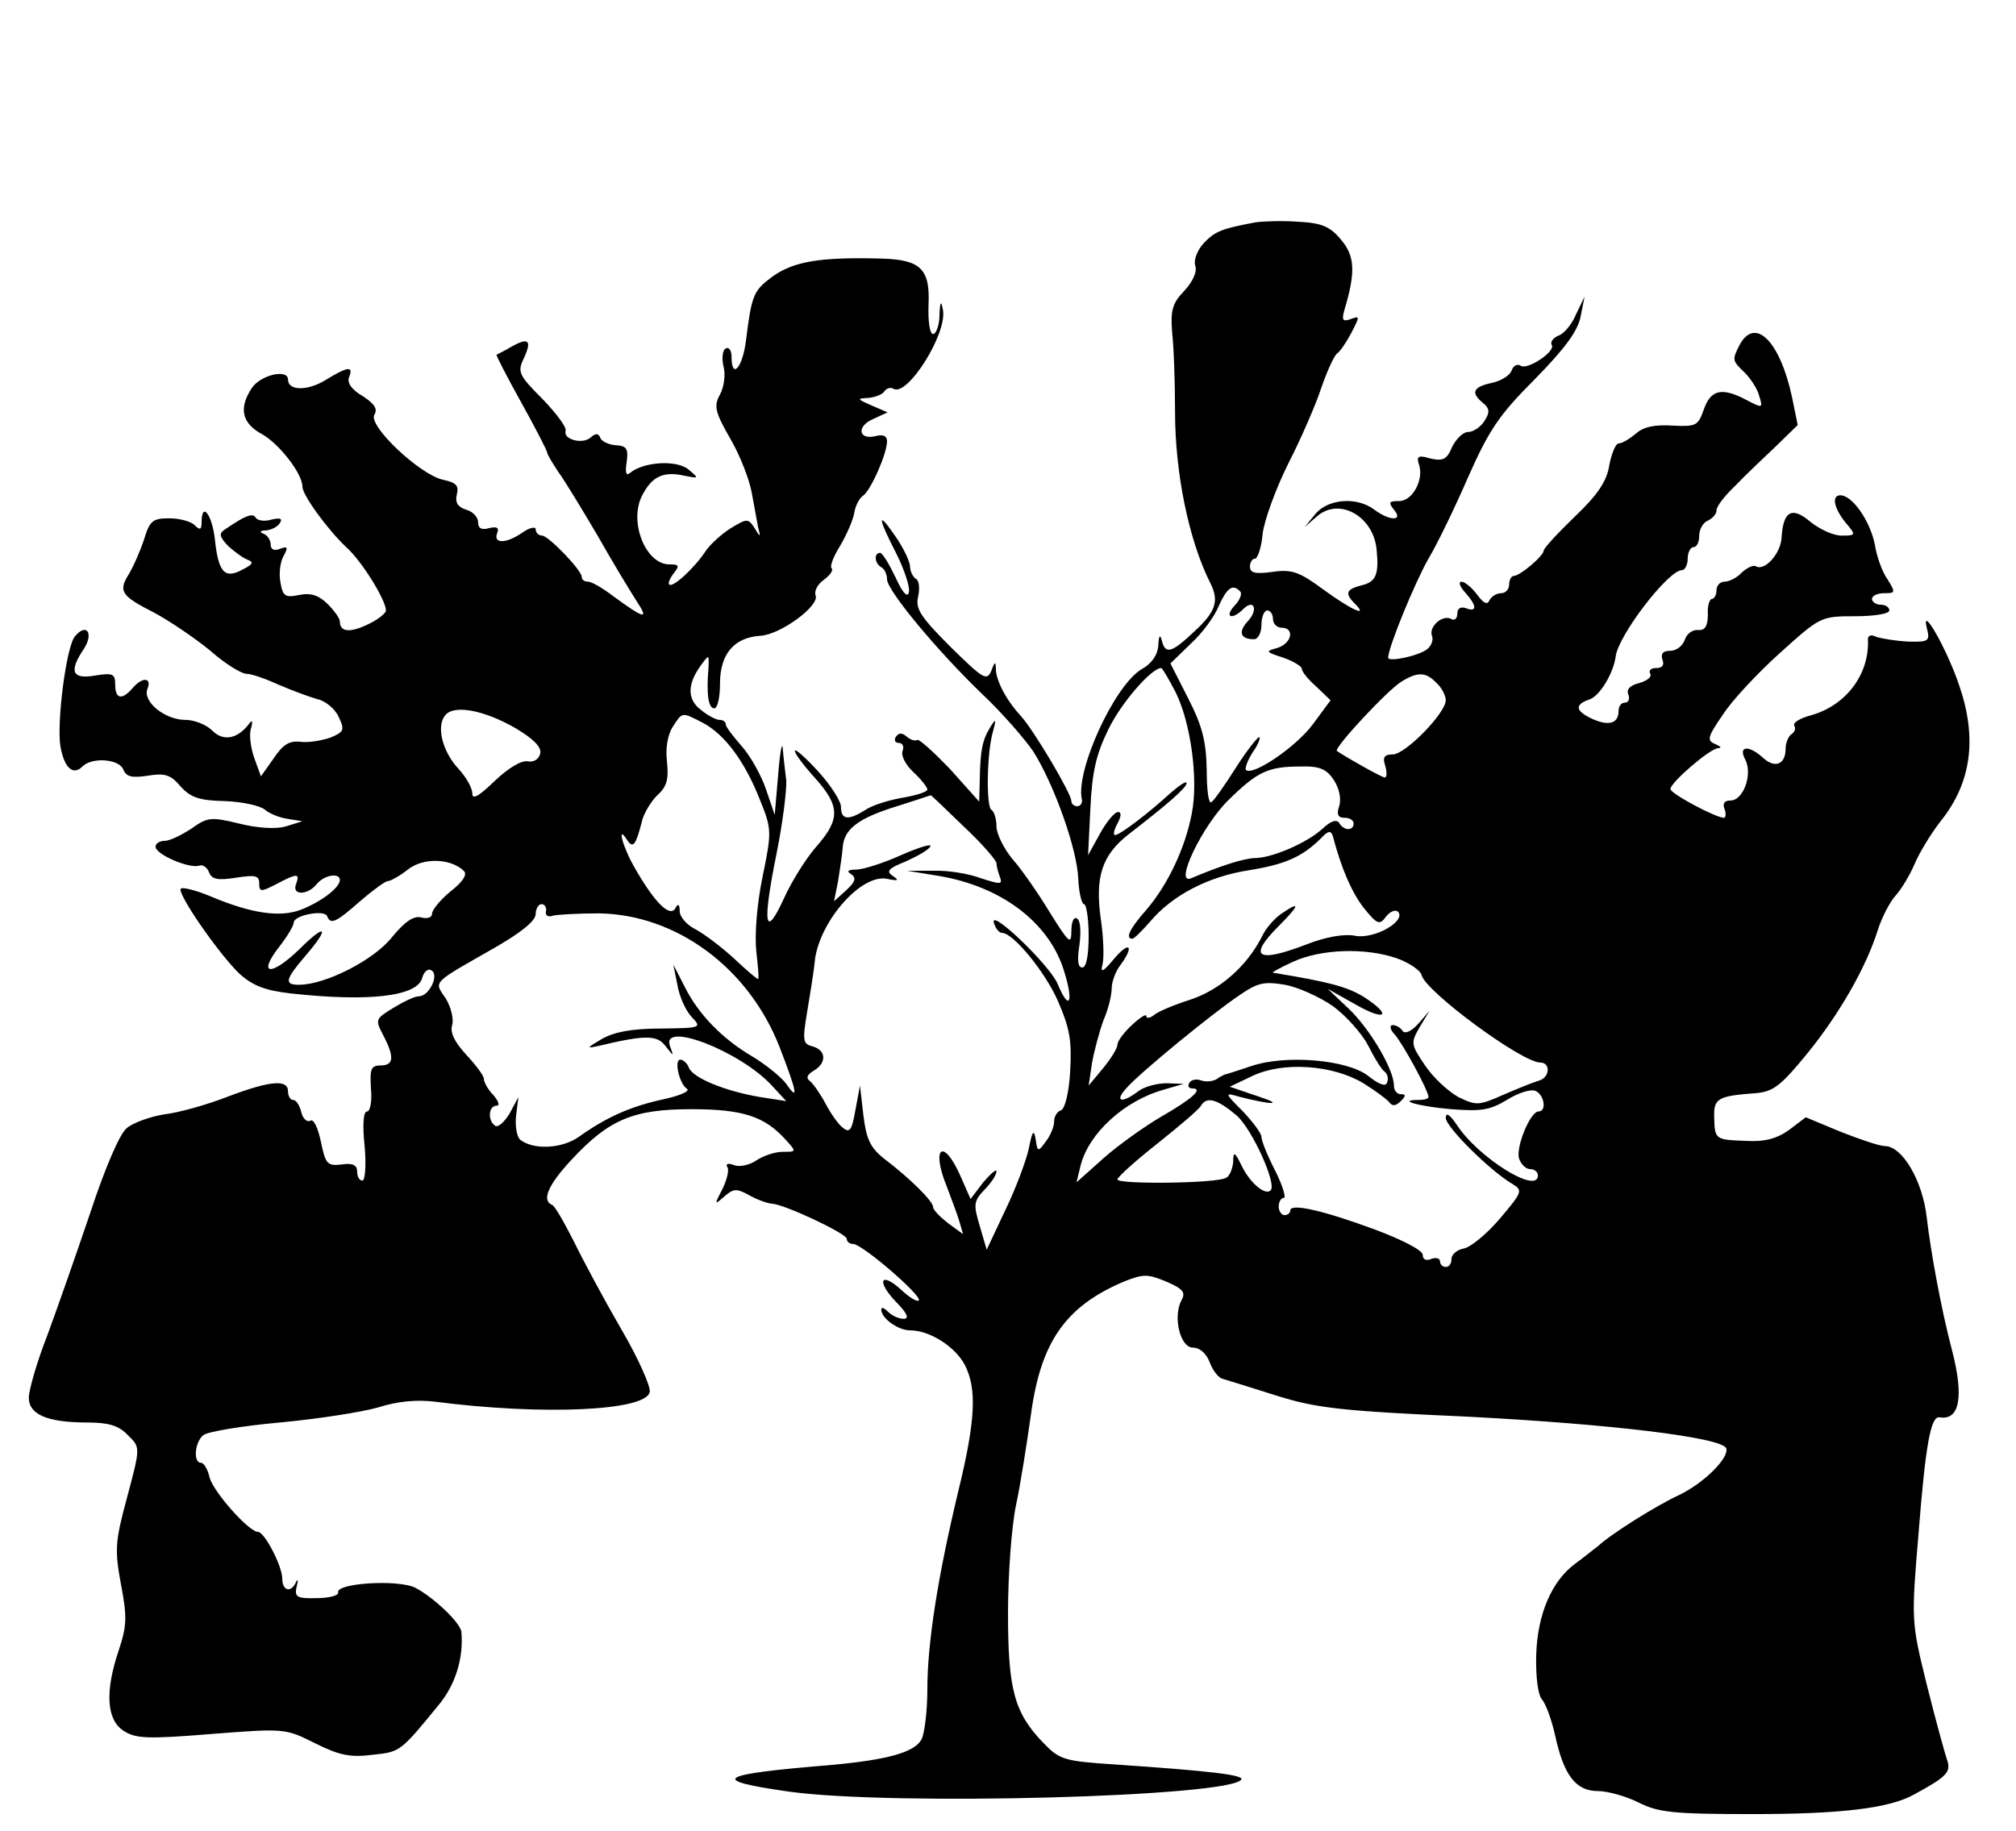 <?xml version="1.0" standalone="no"?>
<!DOCTYPE svg PUBLIC "-//W3C//DTD SVG 20010904//EN"
 "http://www.w3.org/TR/2001/REC-SVG-20010904/DTD/svg10.dtd">
<svg version="1.0" xmlns="http://www.w3.org/2000/svg"
 width="350pt" height="318pt" viewBox="0 0 350 318"
 preserveAspectRatio="xMidYMid meet">
<g transform="translate(0,318) scale(0.1,-0.1)"
fill="#000000" stroke="none">
<path d="M2180 2794 c-58 -11 -70 -15 -90 -36 -11 -12 -18 -29 -15 -39 4 -10
-4 -28 -19 -44 -21 -22 -24 -34 -21 -73 3 -26 5 -87 5 -137 0 -107 24 -223 61
-297 16 -31 10 -50 -27 -84 -40 -38 -51 -41 -57 -16 -3 11 -5 9 -6 -8 -1 -17
-11 -32 -29 -42 -47 -28 -114 -174 -104 -225 2 -7 -2 -13 -8 -13 -5 0 -10 4
-10 9 0 13 -64 121 -87 147 -26 28 -43 61 -44 81 0 15 -2 15 -8 -2 -8 -18 -14
-14 -71 42 -52 52 -61 66 -56 87 3 14 2 28 -4 31 -5 3 -10 13 -10 21 0 8 -11
32 -25 52 -32 47 -32 35 1 -29 14 -28 24 -58 22 -67 -2 -11 -11 -2 -23 25 -11
23 -23 43 -27 43 -11 0 -10 -18 2 -25 6 -3 10 -13 10 -21 0 -19 86 -123 165
-199 35 -33 74 -78 89 -100 36 -57 76 -169 78 -221 1 -24 6 -44 10 -44 4 0 8
-25 8 -55 0 -34 -4 -55 -11 -55 -8 0 -9 13 -5 39 3 23 2 42 -4 46 -6 4 -10 -6
-10 -22 0 -24 -4 -21 -37 32 -20 33 -49 75 -65 93 -15 18 -28 44 -28 57 0 13
-4 26 -9 29 -9 6 -8 99 3 136 6 22 5 23 -5 7 -14 -23 -17 -41 -18 -90 l-1 -39
-51 57 c-29 30 -54 53 -57 50 -3 -2 -11 0 -18 6 -8 7 -14 7 -19 -1 -3 -5 -1
-10 5 -10 7 0 10 -6 7 -14 -3 -8 5 -24 19 -37 13 -12 24 -26 24 -30 0 -4 -19
-10 -42 -14 -24 -4 -53 -13 -65 -21 -30 -19 -43 -18 -43 5 0 10 -18 38 -40 62
-22 24 -40 40 -40 35 0 -5 16 -26 35 -47 43 -48 44 -71 4 -117 -18 -20 -44
-61 -58 -92 -33 -72 -38 -47 -13 77 11 54 18 112 17 128 -2 17 -5 41 -6 55 -1
14 -5 -6 -8 -45 l-6 -70 -15 44 c-8 24 -27 58 -42 75 -15 17 -28 34 -28 38 0
5 -5 8 -11 8 -6 0 -21 8 -33 18 -23 18 -23 44 1 77 14 19 14 19 13 -5 -4 -46
0 -70 10 -70 6 0 10 20 10 43 0 51 24 80 70 83 35 2 103 52 96 70 -3 8 4 20
14 27 11 8 17 17 14 20 -4 3 3 21 15 40 11 19 22 44 24 56 2 13 9 26 15 30 13
8 42 73 42 95 0 9 -7 12 -19 9 -30 -8 -35 16 -6 29 l26 12 -28 12 c-25 11 -26
12 -6 13 12 1 25 6 28 11 4 6 11 8 16 5 24 -15 94 96 86 137 -3 17 -5 15 -6
-9 0 -18 -6 -33 -11 -33 -6 0 -9 22 -8 51 3 62 -14 78 -81 80 -108 3 -154 -5
-191 -32 -32 -24 -35 -31 -45 -111 -6 -47 -25 -68 -25 -27 0 11 -5 17 -10 14
-6 -3 -7 -18 -4 -31 4 -14 1 -36 -6 -49 -11 -20 -9 -30 18 -77 17 -29 33 -71
37 -93 4 -22 9 -49 11 -60 5 -18 4 -19 -6 -2 -11 17 -13 17 -41 0 -16 -10 -36
-28 -44 -40 -19 -29 -57 -64 -63 -58 -3 2 1 11 8 20 10 13 9 15 -8 15 -41 0
-71 74 -47 120 17 33 37 42 73 34 26 -5 26 -5 7 11 -21 17 -78 13 -101 -6 -7
-6 -9 0 -6 19 3 23 0 28 -20 29 -12 1 -24 7 -26 13 -3 8 -8 8 -17 0 -14 -12
-48 -3 -43 12 2 6 -16 30 -40 55 -41 41 -44 47 -33 70 15 32 9 38 -21 21 -12
-7 -24 -13 -26 -14 -1 -1 18 -38 43 -83 25 -45 45 -84 45 -87 0 -3 9 -18 19
-33 11 -15 42 -66 69 -112 26 -46 57 -97 68 -114 21 -32 13 -30 -43 11 -17 13
-36 24 -42 24 -6 0 -11 3 -11 8 0 12 -58 72 -69 72 -6 0 -11 5 -11 11 0 5 -10
3 -22 -5 -28 -20 -52 -21 -45 -2 4 10 0 12 -14 9 -13 -4 -19 0 -19 10 0 9 -9
19 -21 22 -15 5 -19 13 -16 26 4 16 -1 21 -24 26 -39 8 -131 94 -119 113 6 10
0 19 -20 32 -19 11 -28 23 -24 33 8 20 -2 19 -41 -5 -31 -19 -65 -19 -65 1 0
19 -48 8 -63 -15 -23 -35 -17 -61 18 -80 29 -16 70 -68 70 -91 0 -15 45 -76
76 -105 27 -24 69 -92 69 -110 0 -5 -14 -16 -31 -24 -31 -15 -49 -14 -49 5 0
5 -9 18 -21 30 -15 15 -29 20 -49 16 -24 -5 -29 -3 -33 21 -3 15 -1 35 5 46 9
16 7 18 -6 13 -10 -4 -16 -1 -16 7 0 8 -6 17 -12 19 -8 3 -7 6 4 6 9 1 20 6
24 13 5 8 0 9 -14 6 -12 -4 -25 -2 -28 3 -5 9 -18 4 -53 -20 -11 -7 -11 -12 5
-29 11 -10 26 -21 34 -24 11 -4 9 -8 -9 -17 -31 -17 -42 -5 -48 53 -5 43 -23
66 -23 29 0 -13 -3 -14 -12 -5 -7 7 -27 12 -44 12 -29 0 -34 -4 -44 -37 -7
-21 -19 -48 -27 -61 -18 -29 -12 -37 45 -66 26 -14 69 -43 96 -65 26 -23 55
-41 64 -41 9 0 34 -9 56 -19 23 -10 53 -21 67 -25 14 -3 31 -17 37 -31 11 -23
9 -26 -15 -36 -15 -5 -38 -9 -52 -7 -19 2 -30 -5 -46 -29 l-22 -31 -12 33 c-6
18 -9 41 -5 51 3 11 2 15 -3 8 -20 -27 -45 -32 -64 -13 -11 11 -32 19 -47 19
-36 0 -75 32 -66 54 8 20 -9 21 -26 1 -18 -21 -30 -19 -30 6 0 19 -4 21 -35
16 -40 -7 -46 7 -19 47 17 27 4 45 -16 21 -15 -18 -32 -150 -25 -192 7 -37 22
-50 38 -34 17 17 64 13 71 -5 5 -13 15 -15 42 -11 30 5 40 2 57 -18 18 -20 33
-25 77 -26 30 -1 62 -8 70 -15 8 -7 26 -14 40 -16 l25 -4 -29 -9 c-17 -5 -49
-3 -81 5 -49 12 -55 11 -83 -9 -17 -11 -37 -21 -46 -21 -9 0 -16 -5 -16 -10 0
-14 60 -39 76 -33 6 2 14 -3 17 -12 5 -12 15 -14 47 -9 33 5 40 4 40 -10 0
-15 3 -15 30 -1 36 19 41 19 34 0 -8 -20 20 -20 36 0 13 16 40 20 40 7 0 -13
-31 -37 -66 -51 -37 -15 -88 -7 -157 22 -26 11 -50 17 -53 14 -8 -7 67 -115
102 -148 22 -20 44 -29 89 -34 136 -15 220 -5 228 27 3 11 10 17 16 13 14 -8
-4 -45 -22 -45 -7 0 -26 -9 -44 -20 -31 -19 -32 -20 -18 -47 20 -38 19 -53 -4
-53 -17 0 -19 -6 -17 -40 2 -22 -1 -40 -7 -40 -6 0 -8 -23 -4 -60 3 -33 1 -60
-4 -60 -5 0 -9 7 -9 16 0 11 -8 15 -27 12 -25 -3 -28 1 -36 40 -5 24 -13 40
-18 36 -6 -3 -13 3 -16 15 -3 12 -9 21 -14 21 -5 0 -9 7 -9 15 0 21 -30 19
-104 -9 -36 -14 -85 -28 -111 -31 -25 -4 -55 -15 -65 -24 -12 -9 -38 -70 -63
-146 -24 -71 -58 -168 -75 -214 -18 -46 -32 -95 -32 -108 0 -29 32 -43 101
-43 36 0 54 -5 69 -20 24 -24 25 -19 -1 -116 -19 -71 -20 -86 -9 -145 11 -57
10 -73 -4 -115 -24 -71 -21 -120 8 -139 21 -14 41 -15 152 -6 128 10 129 10
181 -16 42 -21 61 -25 100 -20 48 5 48 5 115 87 29 35 43 82 39 126 -1 16 -49
61 -80 77 -30 15 -138 8 -134 -8 2 -5 -15 -10 -37 -10 -35 -1 -39 2 -35 20 3
11 2 14 -1 8 -9 -20 -24 -15 -24 6 0 22 -31 81 -42 81 -16 0 -77 69 -84 94 -3
14 -10 26 -15 26 -14 0 -11 36 4 48 7 6 67 16 133 22 65 6 142 18 170 26 34
11 68 14 100 10 186 -24 366 -16 372 17 2 9 -20 59 -50 110 -29 50 -66 119
-82 152 -17 33 -33 62 -38 63 -18 8 -6 35 34 78 65 70 107 88 208 88 89 0 127
-12 164 -53 19 -21 19 -21 -5 -21 -14 0 -34 -7 -46 -15 -12 -8 -29 -12 -39 -8
-10 4 -15 2 -11 -4 3 -5 -1 -22 -9 -38 -14 -27 -14 -28 3 -13 16 14 21 15 43
3 14 -8 31 -14 39 -15 21 0 131 -52 131 -61 0 -5 5 -9 11 -9 16 0 121 -91 114
-98 -3 -3 -16 5 -30 18 -36 33 -44 16 -10 -20 20 -20 24 -30 14 -30 -8 0 -20
5 -27 12 -7 7 -12 9 -12 4 0 -15 29 -36 50 -36 34 0 78 -28 95 -60 21 -41 19
-95 -11 -218 -36 -150 -54 -265 -54 -345 0 -38 -5 -77 -10 -87 -12 -23 -60
-36 -160 -45 -196 -16 -211 -26 -70 -46 180 -25 766 -9 785 21 5 8 -55 15
-217 26 -91 6 -98 8 -127 38 -50 52 -61 92 -61 225 0 66 6 150 14 188 8 37 19
109 26 158 17 125 60 187 162 230 33 13 40 13 72 0 30 -13 35 -19 27 -33 -15
-29 -2 -82 20 -82 12 0 23 -10 29 -25 5 -14 15 -27 22 -29 7 -2 49 -15 93 -29
70 -22 111 -27 335 -37 249 -13 440 -36 447 -55 5 -17 -40 -61 -82 -81 -39
-18 -119 -68 -141 -89 -7 -5 -24 -19 -39 -30 -41 -30 -66 -88 -68 -159 -1 -37
3 -69 10 -77 7 -8 17 -36 23 -63 15 -69 36 -96 74 -96 17 0 49 -9 71 -20 34
-17 59 -20 197 -20 154 0 238 10 281 34 57 31 65 39 57 61 -4 12 -20 70 -35
130 -27 110 -27 110 -14 265 12 152 21 201 36 199 35 -6 43 35 22 116 -19 72
-37 171 -44 231 -7 63 -42 124 -73 124 -9 0 -44 12 -77 25 l-60 25 -29 -22
c-21 -15 -42 -21 -75 -19 -53 2 -54 2 -55 41 -1 33 6 37 74 42 29 3 42 13 87
68 57 70 103 151 123 215 7 22 21 49 31 60 10 11 25 36 33 55 8 19 28 52 45
74 54 67 64 145 32 237 -21 62 -66 141 -56 99 6 -23 4 -25 -32 -24 -21 1 -45
5 -55 8 -10 5 -16 3 -15 -6 2 -59 -38 -113 -99 -130 -19 -5 -32 -13 -29 -18 3
-5 1 -11 -5 -15 -5 -3 -10 -15 -10 -25 0 -27 -18 -35 -39 -16 -25 23 -44 21
-31 -3 13 -25 -3 -71 -26 -71 -10 0 -14 -5 -10 -15 3 -8 2 -15 -1 -15 -14 0
-93 42 -93 50 0 11 68 70 83 71 7 0 4 3 -5 7 -15 6 -14 12 13 51 16 25 61 73
100 108 69 62 70 63 129 63 33 0 60 4 60 10 0 6 -7 10 -15 10 -8 0 -15 5 -15
10 0 6 10 10 21 10 20 0 20 1 6 24 -9 12 -19 40 -22 60 -8 41 -39 86 -60 86
-17 0 -10 -26 13 -52 14 -17 13 -18 -11 -18 -14 0 -38 11 -54 24 -32 27 -47
19 -50 -27 -1 -28 -30 -60 -45 -50 -5 2 -15 -3 -24 -11 -8 -9 -22 -16 -30 -16
-8 0 -14 -7 -14 -15 0 -8 -4 -15 -8 -15 -4 0 -8 -12 -7 -27 0 -20 -5 -28 -17
-27 -10 1 -20 -7 -23 -17 -4 -11 -15 -19 -25 -19 -13 0 -17 -5 -14 -15 4 -10
0 -15 -11 -15 -9 0 -13 -4 -10 -10 3 -5 -5 -12 -19 -16 -16 -4 -23 -11 -19
-20 3 -8 0 -14 -6 -14 -6 0 -11 -6 -11 -14 0 -22 -16 -27 -44 -15 -31 14 -33
25 -8 34 19 5 43 46 47 75 4 36 91 150 115 150 5 0 10 9 10 20 0 11 5 20 10
20 6 0 10 9 10 20 0 11 7 23 15 26 8 4 15 11 15 18 0 7 15 26 33 43 17 18 49
48 70 68 l38 37 -10 49 c-21 97 -64 140 -91 90 -13 -26 -13 -27 9 -48 10 -10
22 -28 25 -40 7 -22 6 -22 -21 -8 -43 23 -63 19 -75 -16 -10 -28 -13 -30 -54
-28 -31 2 -51 -2 -64 -14 -11 -9 -24 -17 -30 -17 -5 0 -12 -17 -16 -37 -4 -28
-20 -52 -60 -90 -30 -29 -54 -55 -54 -59 0 -9 -41 -44 -52 -44 -4 0 -8 -7 -8
-15 0 -8 -6 -15 -14 -15 -8 0 -17 -6 -20 -12 -4 -9 -10 -6 -22 10 -9 12 -21
22 -27 22 -5 0 -3 -8 6 -18 21 -23 22 -36 2 -28 -9 3 -15 0 -15 -10 0 -8 -5
-12 -10 -9 -15 9 -40 -13 -34 -29 3 -7 -1 -17 -8 -23 -15 -12 -68 -23 -68 -15
0 18 47 132 70 172 15 25 46 89 69 142 36 81 53 107 115 169 53 54 75 84 80
109 l7 35 -15 -31 c-7 -17 -21 -34 -31 -37 -9 -4 -14 -11 -11 -16 7 -11 -42
-44 -54 -36 -6 4 -13 0 -16 -9 -3 -8 -19 -18 -35 -21 -32 -7 -36 -17 -14 -35
11 -9 12 -16 2 -31 -6 -10 -19 -19 -28 -19 -9 0 -21 -12 -28 -26 -9 -22 -16
-25 -38 -20 -20 6 -24 4 -20 -9 10 -26 -10 -65 -34 -65 -18 0 -19 -2 -9 -15
17 -20 -7 -20 -34 0 -30 23 -80 19 -102 -7 l-19 -23 22 19 c39 33 98 -1 103
-59 4 -42 -1 -55 -25 -61 -28 -7 -31 -14 -13 -32 25 -25 -6 -11 -54 24 -42 31
-55 36 -89 31 -29 -4 -39 -2 -39 9 0 8 4 14 9 14 4 0 11 19 13 43 3 24 23 79
45 123 22 43 48 103 57 131 10 29 22 55 27 59 5 3 16 19 25 36 15 29 15 30 -1
24 -14 -5 -16 -2 -11 16 20 66 18 94 -6 122 -19 23 -34 29 -74 31 -27 2 -60 1
-74 -1z m-27 -641 c4 -3 0 -15 -10 -25 -18 -20 -4 -25 15 -6 19 19 27 0 9 -20
-18 -19 -14 -32 10 -32 7 0 13 11 13 25 0 14 5 25 10 25 6 0 10 -7 10 -15 0
-8 7 -15 15 -15 23 0 18 -27 -7 -35 -22 -6 -21 -7 10 -17 17 -6 32 -15 32 -19
0 -5 11 -19 25 -31 l25 -24 -31 -42 c-29 -39 -104 -90 -116 -79 -2 3 3 17 12
31 10 14 14 26 11 26 -3 0 -22 -24 -41 -54 -19 -30 -38 -57 -42 -59 -5 -3 -8
23 -8 56 -1 49 -7 75 -32 124 l-31 61 35 34 c20 18 42 48 49 66 14 31 24 39
37 25z m-112 -175 c26 -52 40 -151 28 -211 -11 -58 -41 -123 -79 -167 -29 -33
-37 -50 -24 -50 3 0 17 14 31 30 38 45 100 78 172 89 62 10 92 23 125 56 12
13 17 13 20 3 15 -57 33 -98 54 -125 23 -28 27 -30 38 -15 7 9 16 13 21 9 15
-16 -40 -48 -74 -42 -19 4 -52 -2 -85 -15 -86 -33 -102 -22 -48 32 36 36 38
44 7 23 -13 -8 -30 -27 -37 -43 -26 -50 -72 -91 -124 -108 -28 -9 -57 -21 -63
-27 -7 -5 -13 -6 -13 -1 0 4 -11 -3 -25 -16 -14 -13 -25 -28 -25 -34 0 -6 -11
-24 -25 -41 l-25 -30 6 40 c4 22 13 55 20 74 8 18 14 43 14 55 0 11 7 30 15
40 25 34 16 43 -11 11 -19 -23 -24 -25 -20 -10 3 11 2 47 -3 80 -10 72 2 110
48 146 66 51 101 81 101 89 0 5 -13 -4 -29 -18 -37 -34 -87 -72 -95 -72 -4 0
-2 9 4 20 7 13 7 20 1 20 -6 0 -20 -17 -31 -37 l-21 -38 4 81 c3 64 10 94 31
137 22 46 75 107 92 107 2 0 13 -19 25 -42z m453 16 c9 -8 16 -22 16 -30 0
-22 -70 -94 -92 -94 -15 0 -18 -5 -13 -20 3 -11 3 -20 -1 -20 -5 0 -67 35 -83
46 -6 5 90 108 113 121 28 17 42 16 60 -3z m-1598 -79 c30 -18 44 -32 42 -43
-2 -10 -11 -16 -22 -14 -11 2 -34 -12 -57 -34 -28 -27 -39 -33 -39 -22 0 10
-11 29 -24 43 -28 30 -39 74 -23 93 15 19 68 9 123 -23z m324 10 c38 -20 73
-67 99 -133 21 -52 21 -56 5 -134 -10 -48 -14 -101 -11 -130 3 -26 5 -48 3
-48 -2 0 -21 16 -42 36 -22 20 -51 42 -66 50 -16 8 -28 22 -28 32 0 12 -3 14
-8 4 -10 -15 -37 13 -70 71 -21 36 -32 78 -13 48 10 -15 15 -8 25 31 3 15 16
36 27 47 17 15 20 28 17 58 -3 23 1 47 10 61 17 26 15 26 52 7z m1096 -100 c9
-14 13 -32 9 -45 -5 -14 -2 -20 9 -20 9 0 16 -4 16 -10 0 -13 -17 -13 -25 1
-5 7 -15 3 -29 -10 -26 -24 -87 -51 -118 -51 -20 -1 -58 -13 -110 -35 -31 -13
20 93 66 137 49 48 68 57 123 57 34 1 46 -4 59 -24z m-643 -80 c32 -30 57 -59
57 -64 0 -5 3 -16 6 -24 5 -13 1 -13 -33 -2 -21 8 -58 14 -83 13 l-45 0 55 -9
c107 -18 189 -79 216 -161 19 -58 11 -77 -10 -26 -15 34 -122 136 -110 104 3
-9 9 -16 14 -16 19 0 75 -68 97 -119 20 -46 24 -68 21 -120 -2 -38 -9 -66 -16
-69 -7 -2 -12 -11 -12 -20 0 -9 -7 -25 -15 -35 -13 -18 -14 -17 -17 5 -3 18
-6 14 -12 -17 -5 -22 -23 -70 -41 -107 l-32 -68 -12 41 c-11 37 -11 43 8 63
12 12 21 26 21 32 0 5 -10 -4 -23 -19 l-22 -29 -18 41 c-30 67 -51 48 -23 -20
7 -19 17 -45 21 -58 l7 -24 -26 19 c-14 11 -26 23 -26 28 0 10 -39 49 -85 84
-24 19 -31 34 -36 75 l-6 52 -8 -43 c-6 -35 -10 -40 -22 -30 -8 6 -21 25 -30
42 -9 17 -21 34 -27 39 -7 5 -5 11 7 18 22 13 22 35 -2 42 -17 4 -18 10 -10
58 5 30 12 72 14 94 10 68 81 148 125 139 19 -4 22 -3 10 5 -12 8 -8 13 22 25
20 9 40 20 43 26 4 6 -19 -1 -51 -15 -31 -14 -66 -25 -78 -25 -14 0 -17 -3 -8
-8 9 -7 7 -13 -9 -28 l-21 -19 7 35 c3 19 7 45 8 58 2 32 26 51 94 72 32 10
58 19 59 19 0 1 26 -24 57 -54z m-868 -77 c7 -6 -1 -19 -23 -36 -18 -15 -32
-32 -32 -39 0 -6 -8 -9 -19 -6 -13 3 -28 -7 -51 -35 -31 -39 -115 -82 -161
-82 -26 0 -24 9 11 50 44 51 36 58 -11 11 -49 -47 -72 -44 -35 4 15 19 26 38
26 43 0 13 54 23 58 11 6 -15 15 -11 57 26 22 19 44 35 48 35 5 0 21 9 35 20
26 21 74 20 97 -2z m143 -70 c-2 -8 4 -11 12 -8 8 2 44 4 80 4 134 -2 259 -94
313 -231 31 -80 34 -97 12 -65 -9 12 -35 33 -58 47 -53 31 -95 74 -119 123
l-19 37 7 -35 c3 -19 14 -44 24 -55 19 -20 18 -20 -53 -21 -50 0 -81 -6 -102
-18 -27 -16 -28 -17 -5 -12 79 19 101 19 115 0 15 -19 15 -19 8 0 -15 44 123
-10 177 -69 l25 -27 -45 7 c-60 10 -117 33 -124 51 -3 8 -10 14 -15 14 -11 0
-2 -42 12 -51 5 -4 -14 -12 -42 -18 -55 -12 -97 -30 -146 -65 -30 -21 -79 -23
-102 -5 -6 6 -9 24 -7 42 l4 32 -15 -28 c-9 -15 -20 -25 -25 -22 -14 9 -12 35
2 35 6 0 4 7 -5 18 -10 10 -17 23 -17 29 0 5 -14 24 -31 42 -20 22 -28 38 -24
51 3 11 -2 31 -11 46 -21 31 -26 25 86 89 45 26 70 46 70 58 0 9 5 17 10 17 6
0 9 -6 8 -12z m1477 -82 c22 -8 41 -21 43 -29 6 -28 174 -152 206 -152 18 0
17 -25 -1 -31 -10 -3 -38 -14 -63 -25 -43 -19 -47 -19 -78 -4 -18 10 -44 34
-58 55 -25 37 -25 39 -9 67 l17 28 -20 -23 c-12 -13 -23 -18 -27 -12 -3 5 -11
10 -17 10 -6 0 -5 -8 4 -17 15 -18 58 -97 58 -108 0 -3 -8 -5 -17 -5 -39 0 -1
-11 56 -16 52 -4 67 -2 97 16 19 12 41 19 49 16 16 -6 21 -36 6 -36 -14 0 -39
-60 -34 -81 3 -10 12 -19 19 -19 8 0 14 -5 14 -11 0 -34 -104 31 -141 88 -12
18 -19 22 -19 12 0 -16 78 -93 116 -115 18 -11 17 -14 -22 -60 -23 -27 -51
-50 -63 -52 -11 -2 -21 -10 -21 -18 0 -8 -4 -14 -10 -14 -5 0 -10 4 -10 10 0
5 -7 7 -15 4 -9 -4 -15 -1 -15 7 0 8 -35 26 -83 44 -92 34 -147 46 -147 33 0
-4 -4 -8 -10 -8 -5 0 -10 7 -10 15 0 8 4 15 9 15 4 0 -2 21 -15 47 -13 25 -24
52 -24 59 0 6 -15 26 -32 44 -32 32 -32 33 -8 26 58 -15 81 -15 35 0 l-50 17
40 19 c53 25 139 19 192 -13 21 -13 41 -28 45 -33 5 -7 11 -7 20 2 9 9 9 12 0
12 -7 0 -12 7 -12 15 0 28 -42 99 -79 134 l-36 34 48 -27 c54 -31 65 -19 13
14 -29 17 -59 25 -156 41 -3 0 13 9 35 19 48 22 125 25 180 6z m-111 -83 c22
-16 50 -47 61 -68 11 -22 24 -43 29 -46 5 -4 7 -12 4 -19 -2 -7 -13 -4 -33 12
-36 28 -143 37 -202 17 -21 -7 -40 -13 -43 -14 -3 0 -11 -4 -18 -9 -7 -4 -19
-5 -27 -2 -8 3 -17 1 -20 -4 -4 -6 -1 -10 5 -10 20 0 0 -18 -54 -49 -29 -17
-74 -49 -100 -72 l-47 -42 7 29 c14 56 76 113 145 132 l34 10 -30 1 c-16 0
-39 -6 -49 -14 -29 -22 -42 -18 -20 6 24 27 147 128 196 161 32 22 43 24 79
18 22 -4 60 -21 83 -37z m-167 -190 c27 -24 70 -119 59 -130 -9 -9 -34 11 -49
40 -13 27 -16 29 -16 10 -1 -12 -6 -25 -12 -28 -14 -10 -189 -12 -189 -3 0 4
31 32 69 62 39 31 73 60 76 66 10 17 29 11 62 -17z"/>
</g>
</svg>
